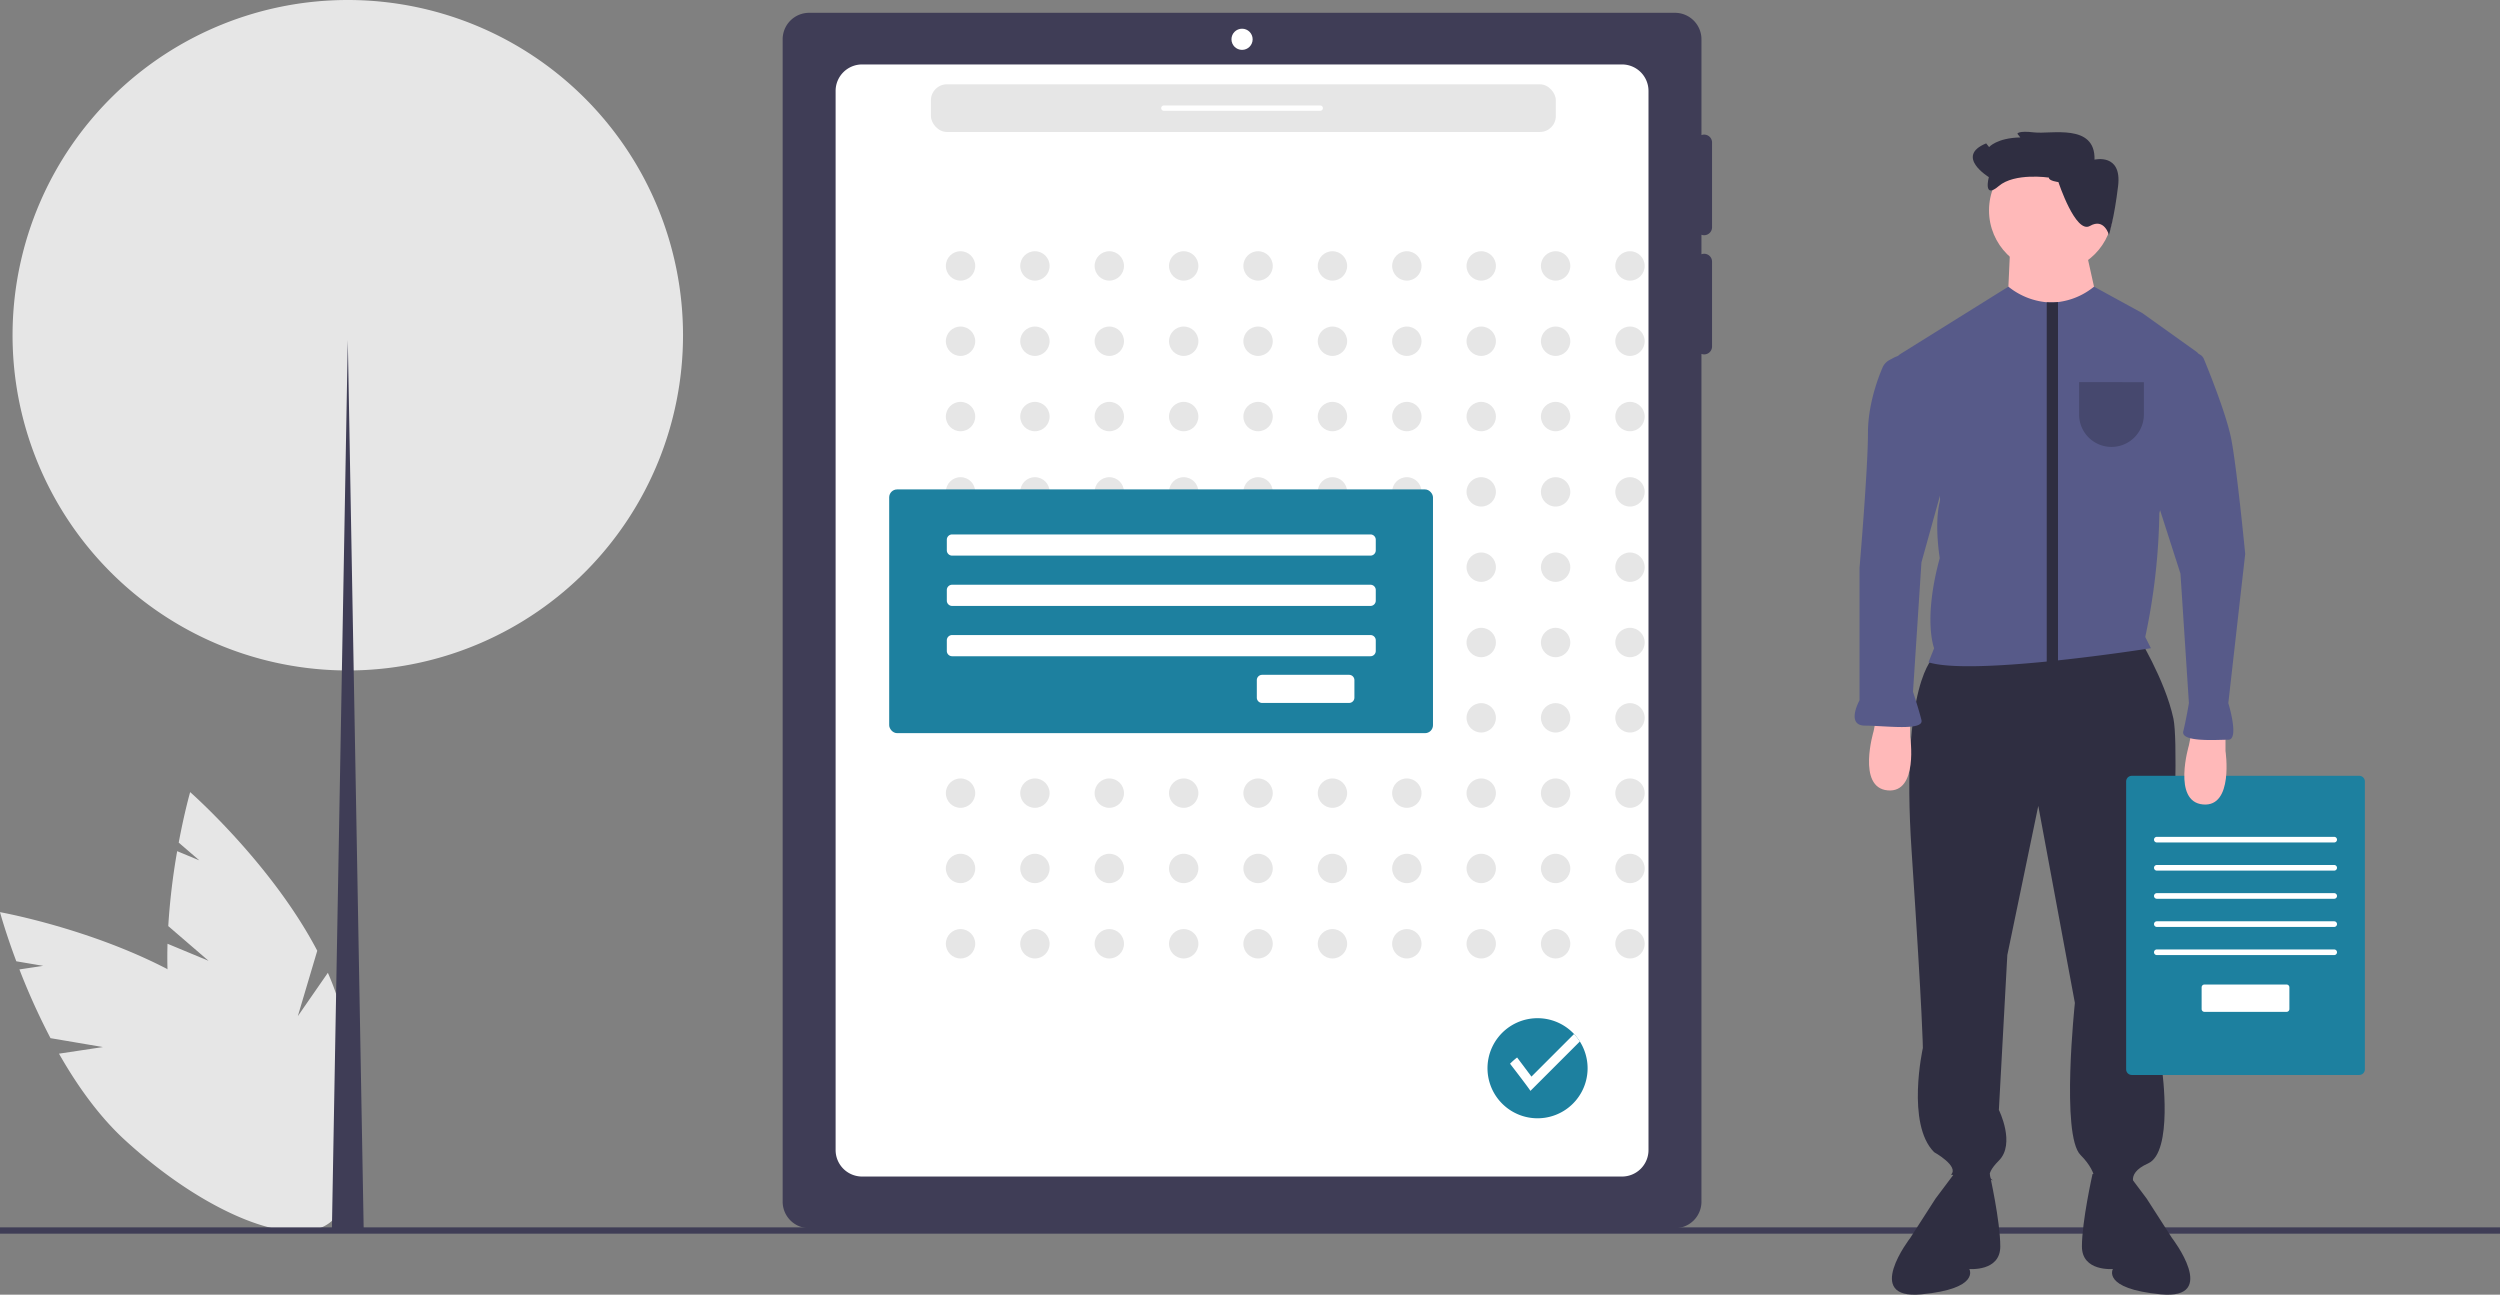 <svg xmlns="http://www.w3.org/2000/svg" data-name="Layer 1" width="888" height="459.873" viewBox="0 0 888 459.873" xmlns:xlink="http://www.w3.org/1999/xlink"><rect x="0" y="0" width="888" height="459.873" fill="#808080" stroke="none"/><title>grid_design</title><path d="M761.297,303.618a2.822,2.822,0,0,0,2.822-2.822V270.7a2.794,2.794,0,0,0-3.762-2.649v-34.031a9.405,9.405,0,0,0-9.405-9.405H443.405A9.405,9.405,0,0,0,434,234.02V646.903a9.405,9.405,0,0,0,9.405,9.405H750.951a9.405,9.405,0,0,0,9.405-9.405V345.768a2.794,2.794,0,0,0,3.762-2.649V313.023a2.794,2.794,0,0,0-3.762-2.649V303.445A2.795,2.795,0,0,0,761.297,303.618Z" transform="translate(-156 -220.063)" fill="#3f3d56"/><path d="M732.141,242.955a9.405,9.405,0,0,1,9.405,9.405v376.203a9.405,9.405,0,0,1-9.405,9.405H462.215a9.405,9.405,0,0,1-9.405-9.405v-376.203a9.405,9.405,0,0,1,9.405-9.405H732.141" transform="translate(-156 -220.063)" fill="#fff"/><circle cx="341.183" cy="94.456" r="5.219" fill="#e6e6e6"/><circle cx="367.604" cy="94.456" r="5.219" fill="#e6e6e6"/><circle cx="394.025" cy="94.456" r="5.219" fill="#e6e6e6"/><circle cx="420.446" cy="94.456" r="5.219" fill="#e6e6e6"/><circle cx="446.867" cy="94.456" r="5.219" fill="#e6e6e6"/><circle cx="473.288" cy="94.456" r="5.219" fill="#e6e6e6"/><circle cx="499.709" cy="94.456" r="5.219" fill="#e6e6e6"/><circle cx="526.13" cy="94.456" r="5.219" fill="#e6e6e6"/><circle cx="552.551" cy="94.456" r="5.219" fill="#e6e6e6"/><circle cx="578.972" cy="94.456" r="5.219" fill="#e6e6e6"/><circle cx="341.183" cy="121.208" r="5.219" fill="#e6e6e6"/><circle cx="367.604" cy="121.208" r="5.219" fill="#e6e6e6"/><circle cx="394.025" cy="121.208" r="5.219" fill="#e6e6e6"/><circle cx="420.446" cy="121.208" r="5.219" fill="#e6e6e6"/><circle cx="446.867" cy="121.208" r="5.219" fill="#e6e6e6"/><circle cx="473.288" cy="121.208" r="5.219" fill="#e6e6e6"/><circle cx="499.709" cy="121.208" r="5.219" fill="#e6e6e6"/><circle cx="526.13" cy="121.208" r="5.219" fill="#e6e6e6"/><circle cx="552.551" cy="121.208" r="5.219" fill="#e6e6e6"/><circle cx="578.972" cy="121.208" r="5.219" fill="#e6e6e6"/><circle cx="341.183" cy="147.961" r="5.219" fill="#e6e6e6"/><circle cx="367.604" cy="147.961" r="5.219" fill="#e6e6e6"/><circle cx="394.025" cy="147.961" r="5.219" fill="#e6e6e6"/><circle cx="420.446" cy="147.961" r="5.219" fill="#e6e6e6"/><circle cx="446.867" cy="147.961" r="5.219" fill="#e6e6e6"/><circle cx="473.288" cy="147.961" r="5.219" fill="#e6e6e6"/><circle cx="499.709" cy="147.961" r="5.219" fill="#e6e6e6"/><circle cx="526.13" cy="147.961" r="5.219" fill="#e6e6e6"/><circle cx="552.551" cy="147.961" r="5.219" fill="#e6e6e6"/><circle cx="578.972" cy="147.961" r="5.219" fill="#e6e6e6"/><circle cx="341.183" cy="174.714" r="5.219" fill="#e6e6e6"/><circle cx="367.604" cy="174.714" r="5.219" fill="#e6e6e6"/><circle cx="394.025" cy="174.714" r="5.219" fill="#e6e6e6"/><circle cx="420.446" cy="174.714" r="5.219" fill="#e6e6e6"/><circle cx="446.867" cy="174.714" r="5.219" fill="#e6e6e6"/><circle cx="473.288" cy="174.714" r="5.219" fill="#e6e6e6"/><circle cx="499.709" cy="174.714" r="5.219" fill="#e6e6e6"/><circle cx="526.13" cy="174.714" r="5.219" fill="#e6e6e6"/><circle cx="552.551" cy="174.714" r="5.219" fill="#e6e6e6"/><circle cx="578.972" cy="174.714" r="5.219" fill="#e6e6e6"/><circle cx="341.183" cy="201.466" r="5.219" fill="#e6e6e6"/><circle cx="367.604" cy="201.466" r="5.219" fill="#e6e6e6"/><circle cx="394.025" cy="201.466" r="5.219" fill="#e6e6e6"/><circle cx="420.446" cy="201.466" r="5.219" fill="#e6e6e6"/><circle cx="446.867" cy="201.466" r="5.219" fill="#e6e6e6"/><circle cx="473.288" cy="201.466" r="5.219" fill="#e6e6e6"/><circle cx="499.709" cy="201.466" r="5.219" fill="#e6e6e6"/><circle cx="526.13" cy="201.466" r="5.219" fill="#e6e6e6"/><circle cx="552.551" cy="201.466" r="5.219" fill="#e6e6e6"/><circle cx="578.972" cy="201.466" r="5.219" fill="#e6e6e6"/><circle cx="341.183" cy="228.219" r="5.219" fill="#e6e6e6"/><circle cx="367.604" cy="228.219" r="5.219" fill="#e6e6e6"/><circle cx="394.025" cy="228.219" r="5.219" fill="#e6e6e6"/><circle cx="420.446" cy="228.219" r="5.219" fill="#e6e6e6"/><circle cx="446.867" cy="228.219" r="5.219" fill="#e6e6e6"/><circle cx="473.288" cy="228.219" r="5.219" fill="#e6e6e6"/><circle cx="499.709" cy="228.219" r="5.219" fill="#e6e6e6"/><circle cx="526.13" cy="228.219" r="5.219" fill="#e6e6e6"/><circle cx="552.551" cy="228.219" r="5.219" fill="#e6e6e6"/><circle cx="578.972" cy="228.219" r="5.219" fill="#e6e6e6"/><circle cx="341.183" cy="254.972" r="5.219" fill="#e6e6e6"/><circle cx="367.604" cy="254.972" r="5.219" fill="#e6e6e6"/><circle cx="394.025" cy="254.972" r="5.219" fill="#e6e6e6"/><circle cx="420.446" cy="254.972" r="5.219" fill="#e6e6e6"/><circle cx="446.867" cy="254.972" r="5.219" fill="#e6e6e6"/><circle cx="473.288" cy="254.972" r="5.219" fill="#e6e6e6"/><circle cx="499.709" cy="254.972" r="5.219" fill="#e6e6e6"/><circle cx="526.13" cy="254.972" r="5.219" fill="#e6e6e6"/><circle cx="552.551" cy="254.972" r="5.219" fill="#e6e6e6"/><circle cx="578.972" cy="254.972" r="5.219" fill="#e6e6e6"/><circle cx="341.183" cy="281.724" r="5.219" fill="#e6e6e6"/><circle cx="367.604" cy="281.724" r="5.219" fill="#e6e6e6"/><circle cx="394.025" cy="281.724" r="5.219" fill="#e6e6e6"/><circle cx="420.446" cy="281.724" r="5.219" fill="#e6e6e6"/><circle cx="446.867" cy="281.724" r="5.219" fill="#e6e6e6"/><circle cx="473.288" cy="281.724" r="5.219" fill="#e6e6e6"/><circle cx="499.709" cy="281.724" r="5.219" fill="#e6e6e6"/><circle cx="526.13" cy="281.724" r="5.219" fill="#e6e6e6"/><circle cx="552.551" cy="281.724" r="5.219" fill="#e6e6e6"/><circle cx="578.972" cy="281.724" r="5.219" fill="#e6e6e6"/><circle cx="341.183" cy="308.477" r="5.219" fill="#e6e6e6"/><circle cx="367.604" cy="308.477" r="5.219" fill="#e6e6e6"/><circle cx="394.025" cy="308.477" r="5.219" fill="#e6e6e6"/><circle cx="420.446" cy="308.477" r="5.219" fill="#e6e6e6"/><circle cx="446.867" cy="308.477" r="5.219" fill="#e6e6e6"/><circle cx="473.288" cy="308.477" r="5.219" fill="#e6e6e6"/><circle cx="499.709" cy="308.477" r="5.219" fill="#e6e6e6"/><circle cx="526.13" cy="308.477" r="5.219" fill="#e6e6e6"/><circle cx="552.551" cy="308.477" r="5.219" fill="#e6e6e6"/><circle cx="578.972" cy="308.477" r="5.219" fill="#e6e6e6"/><circle cx="341.183" cy="335.229" r="5.219" fill="#e6e6e6"/><circle cx="367.604" cy="335.229" r="5.219" fill="#e6e6e6"/><circle cx="394.025" cy="335.229" r="5.219" fill="#e6e6e6"/><circle cx="420.446" cy="335.229" r="5.219" fill="#e6e6e6"/><circle cx="446.867" cy="335.229" r="5.219" fill="#e6e6e6"/><circle cx="473.288" cy="335.229" r="5.219" fill="#e6e6e6"/><circle cx="499.709" cy="335.229" r="5.219" fill="#e6e6e6"/><circle cx="526.13" cy="335.229" r="5.219" fill="#e6e6e6"/><circle cx="552.551" cy="335.229" r="5.219" fill="#e6e6e6"/><circle cx="578.972" cy="335.229" r="5.219" fill="#e6e6e6"/><path d="M230.08,561.343l-14.313-12.331a237.796,237.796,0,0,1,3.165-26.616l7.877,3.275-7.328-6.313c2.03-10.869,4.063-17.938,4.063-17.938s28.882,25.33,45.148,56.347l-6.908,23.238,10.675-15.404a96.206,96.206,0,0,1,4.164,11.351c11.45,39.028,7.985,74.405-7.738,79.018s-37.752-23.286-49.201-62.313c-3.55-12.099-4.526-25.56-4.185-38.377Z" transform="translate(-156 -220.063)" fill="#e6e6e6"/><path d="M192.57,591.977l-18.627-3.157a237.795,237.795,0,0,1-11.048-24.42l8.436-1.268-9.537-1.616C157.914,551.162,156,544.06,156,544.06s37.817,6.754,67.775,24.898l6.099,23.463,1.176-18.705a96.206,96.206,0,0,1,9.431,7.564c29.975,27.491,45.296,59.567,34.22,71.643s-44.353-.42-74.328-27.911c-9.293-8.522-17.086-19.541-23.42-30.689Z" transform="translate(-156 -220.063)" fill="#e6e6e6"/><rect y="435.96" width="888" height="2.241" fill="#3f3d56"/><circle cx="441.178" cy="13.957" r="3.762" fill="#fff"/><rect x="315.84" y="173.843" width="193.158" height="86.573" rx="2.822" fill="#1d809f"/><path d="M604.304,459.764a1.883,1.883,0,0,0-1.881,1.881v6.223a1.883,1.883,0,0,0,1.881,1.881H635.204a1.883,1.883,0,0,0,1.881-1.881v-6.223a1.883,1.883,0,0,0-1.881-1.881Z" transform="translate(-156 -220.063)" fill="#fff"/><rect x="330.668" y="29.946" width="221.96" height="16.929" rx="5.643" fill="#e6e6e6"/><path d="M624.923,259.414H569.433a.941.941,0,1,1,0-1.881H624.923a.941.941,0,1,1,0,1.881Z" transform="translate(-156 -220.063)" fill="#fff"/><path d="M642.793,409.895a1.881,1.881,0,0,1,1.881,1.881v3.762a1.881,1.881,0,0,1-1.881,1.881H494.192a1.881,1.881,0,0,1-1.881-1.881v-3.762a1.881,1.881,0,0,1,1.881-1.881H642.793" transform="translate(-156 -220.063)" fill="#fff"/><path d="M642.793,427.765a1.881,1.881,0,0,1,1.881,1.881v3.762a1.881,1.881,0,0,1-1.881,1.881H494.192a1.881,1.881,0,0,1-1.881-1.881v-3.762a1.881,1.881,0,0,1,1.881-1.881H642.793" transform="translate(-156 -220.063)" fill="#fff"/><path d="M642.793,445.634a1.881,1.881,0,0,1,1.881,1.881v3.762a1.881,1.881,0,0,1-1.881,1.881H494.192a1.881,1.881,0,0,1-1.881-1.881v-3.762a1.881,1.881,0,0,1,1.881-1.881H642.793" transform="translate(-156 -220.063)" fill="#fff"/><path d="M398.608,339.135A119.064,119.064,0,0,1,282.014,458.186c-.822.021-1.655.032-2.477.032s-1.655-.011-2.477-.032A119.074,119.074,0,1,1,398.608,339.135Z" transform="translate(-156 -220.063)" fill="#e6e6e6"/><path d="M285.176,656.34c-.822.021-4.817.032-5.639.032s-4.817-.011-5.639-.032l5.639-315.476Z" transform="translate(-156 -220.063)" fill="#3f3d56"/><path d="M719.914,599.519a17.777,17.777,0,1,1-2.755-9.523A17.825,17.825,0,0,1,719.914,599.519Z" transform="translate(-156 -220.063)" fill="#1d809f"/><path d="M717.159,589.996l-17.548,17.545c-1.103-1.708-7.247-9.643-7.247-9.643a24.865,24.865,0,0,1,2.515-2.22l5.095,6.794,15.13-15.13A17.753,17.753,0,0,1,717.159,589.996Z" transform="translate(-156 -220.063)" fill="#fff"/><path d="M843,453.308s-12,9-8,69,4,70,4,70-6,27,4,37c0,0,9,5,6,8l15,2s-4-1,2-7,0-18,0-18l3-55,11-53,13,70s-5,47,2,54,5,12,5,12h15s-5-5,4-9,5-33,5-33,7-111,4-125-13-30-13-30Z" transform="translate(-156 -220.063)" fill="#2f2e41"/><path d="M852.5,633.808l-9,12-9,14s-17,22,4,20,17-9,17-9,11,1,11-8-3.76-25.703-3.76-25.703Z" transform="translate(-156 -220.063)" fill="#2f2e41"/><path d="M909.5,633.808l9,12,9,14s17,22-4,20-17-9-17-9-11,1-11-8,3.76-25.703,3.76-25.703Z" transform="translate(-156 -220.063)" fill="#2f2e41"/><circle cx="728.5" cy="74.745" r="22" fill="#ffb9b9"/><polygon points="714 88.245 713 110.245 727 132.245 745 107.245 741 89.245 714 88.245" fill="#ffb9b9"/><path d="M923,402.308a225.817,225.817,0,0,1-5,44l2,4s-15.46,2.45-33,4.32c-1.32.14-2.66.28-4,.42-16.78,1.66-34.52,2.6-42,.26l2-5s-4-10,2-32c0,0-2-12,0-20,1.376-5.505-11.046-34.369-16.008-45.56a5.606,5.606,0,0,1,2.162-7.029L869.38,321.888a25.408,25.408,0,0,0,13.62,5.54,22.473,22.473,0,0,0,4-.07,24.959,24.959,0,0,0,12.8-5.47l17.2,9.42,19.155,13.682a3.271,3.271,0,0,1,1.258,3.508Z" transform="translate(-156 -220.063)" fill="#575a89"/><path d="M887,327.358v127.95h-4v-127.88A22.473,22.473,0,0,0,887,327.358Z" transform="translate(-156 -220.063)" fill="#2f2e41"/><path d="M894.5,355.808v11.5a11.5,11.5,0,0,0,23,0v-11.5Z" transform="translate(-156 -220.063)" opacity="0.2"/><path d="M887.15,284.737s-3.511-.419-3.371-1.59c0,0-12.197-1.836-17.845,3.021s-3.5-3.196-3.5-3.196-12.175-7.389-.943-11.983l1.031,1.31s2.76-3.231,11.092-3.423l-1.031-1.31s.14-1.17,5.991-.472,21.765-3.336,21.398,9.677c0,0,9.782-2.393,8.384,9.31s-3.267,17.415-3.267,17.415-1.642-6.131-6.742-3.179S887.15,284.737,887.15,284.737Z" transform="translate(-156 -220.063)" fill="#2f2e41"/><path d="M913.208,495.634a2.003,2.003,0,0,0-2,2V599.892a2.003,2.003,0,0,0,2,2H994a2.003,2.003,0,0,0,2-2V497.634a2.003,2.003,0,0,0-2-2Z" transform="translate(-156 -220.063)" fill="#1d809f"/><path d="M939.017,569.766a1.001,1.001,0,0,0-1,1v7.709a1.001,1.001,0,0,0,1,1h29.175a1.001,1.001,0,0,0,1-1v-7.709a1.001,1.001,0,0,0-1-1Z" transform="translate(-156 -220.063)" fill="#fff"/><path d="M946.5,480.808v6s3,20-8,19-5-21-5-21l1-5Z" transform="translate(-156 -220.063)" fill="#ffb9b9"/><path d="M834.5,475.808v6s3,20-8,19-5-21-5-21l1-5Z" transform="translate(-156 -220.063)" fill="#ffb9b9"/><path d="M951.86,431.258l-4.36,38.55s4,13,0,13-17,1-16-3,2-10,2-10l-3-46-9-28,8.62-46.93a3.271,3.271,0,0,1,2.422-2.582l2.471-.619a3.271,3.271,0,0,1,2.818.603h0a3.252,3.252,0,0,1,.997,1.315c1.524,3.687,7.915,19.424,9.672,28.212,1.05,5.24,2.37,16.26,3.39,25.55.93,8.43,1.61,15.45,1.61,15.45Z" transform="translate(-156 -220.063)" fill="#575a89"/><path d="M831.955,346.449h0a5.609,5.609,0,0,0-3.2.628l-1.572.836a5.59,5.59,0,0,0-2.519,2.735c-1.649,3.846-5.164,13.21-5.164,23.16,0,13-3,48-3,48v47s-5,9,2,9,21,2,20-2-3-10-3-10l3-46,10-36-11.819-33.638A5.609,5.609,0,0,0,831.955,346.449Z" transform="translate(-156 -220.063)" fill="#575a89"/><path d="M985.104,519.308h-63a1,1,0,0,1,0-2h63a1,1,0,0,1,0,2Z" transform="translate(-156 -220.063)" fill="#fff"/><path d="M985.104,529.308h-63a1,1,0,0,1,0-2h63a1,1,0,0,1,0,2Z" transform="translate(-156 -220.063)" fill="#fff"/><path d="M985.104,539.308h-63a1,1,0,0,1,0-2h63a1,1,0,0,1,0,2Z" transform="translate(-156 -220.063)" fill="#fff"/><path d="M985.104,549.308h-63a1,1,0,0,1,0-2h63a1,1,0,0,1,0,2Z" transform="translate(-156 -220.063)" fill="#fff"/><path d="M985.104,559.308h-63a1,1,0,0,1,0-2h63a1,1,0,0,1,0,2Z" transform="translate(-156 -220.063)" fill="#fff"/></svg>
